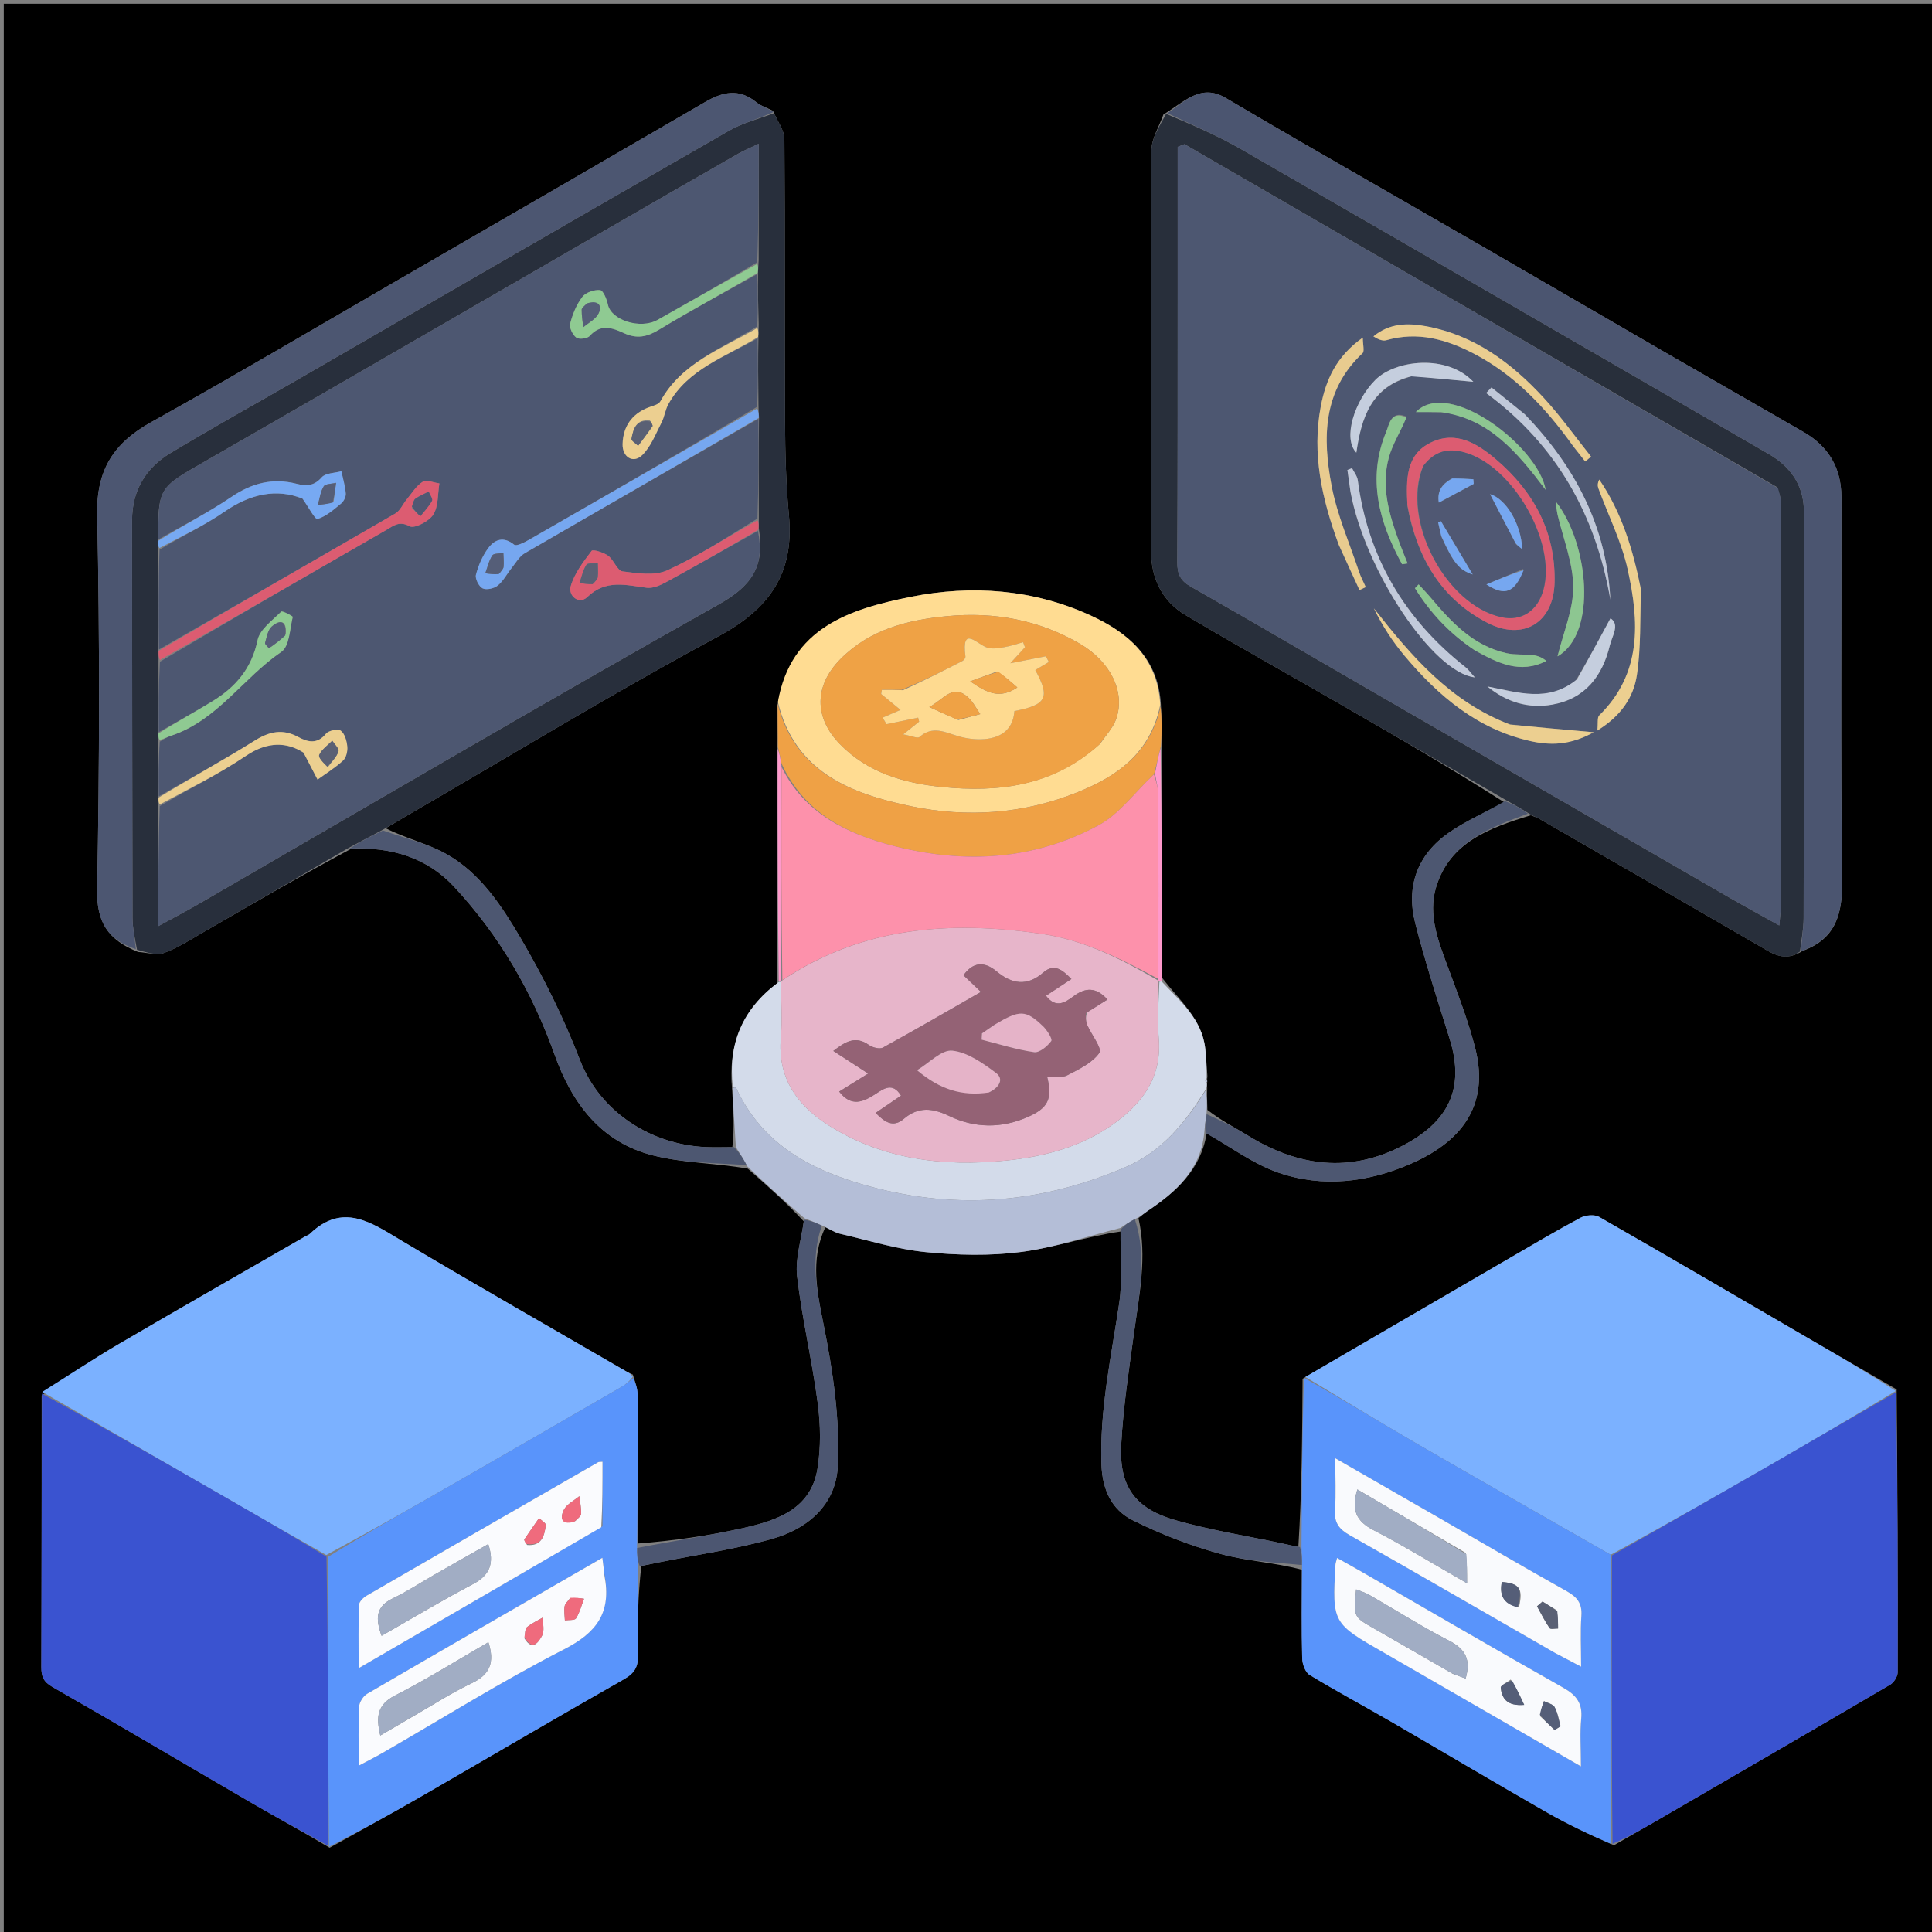 <svg version="1.1" id="Layer_1" xmlns="http://www.w3.org/2000/svg" xmlns:xlink="http://www.w3.org/1999/xlink" x="0px" y="0px"
	 width="100%" viewBox="0 0 512 512" enable-background="new 0 0 512 512" xml:space="preserve">
<rect x="0" y="0" width="512" height="512" fill="#808080" stroke="none"/>
<path fill="#000000" opacity="1" stroke="none" 
	d="
M1,177 
	C1,118 1,59.5 1,1 
	C171.667,1 342.333,1 513,1 
	C513,171.667 513,342.333 513,513 
	C342.333,513 171.667,513 1,513 
	C1,401.167 1,289.333 1,177 
M206.016,198.895 
	C206.066,219.267 206.116,239.638 205.868,260.656 
	C196.706,267.505 192.899,276.642 194.021,288.878 
	C194.35,293.917 194.68,298.956 194.08,304 
	C191.747,304.001 189.411,304.087 187.083,303.988 
	C172.821,303.383 159.112,294.956 153.691,280.91 
	C149.385,269.752 144.012,258.88 137.944,248.57 
	C132.988,240.15 127.401,231.578 118.624,226.52 
	C113.501,223.569 107.471,222.193 102.198,219.489 
	C104.324,218.232 106.442,216.959 108.579,215.72 
	C135.808,199.924 162.709,183.517 190.414,168.606 
	C203.996,161.296 210.515,151.861 209.068,136.551 
	C208.29,128.319 208.082,120.012 208.04,111.737 
	C207.914,86.777 208.069,61.815 207.871,36.856 
	C207.853,34.559 206.096,32.276 204.827,29.341 
	C203.349,28.606 201.673,28.115 200.429,27.095 
	C195.854,23.342 191.488,24.35 186.862,27.042 
	C159.679,42.856 132.455,58.6 105.236,74.352 
	C83.564,86.894 62.016,99.66 40.137,111.83 
	C30.158,117.381 25.51,124.462 25.76,136.405 
	C26.451,169.517 26.37,202.66 25.746,235.774 
	C25.584,244.382 28.582,249.071 36.595,252.284 
	C38.914,252.416 41.496,253.259 43.496,252.523 
	C47.186,251.166 50.578,248.955 54.018,246.969 
	C66.761,239.613 79.474,232.203 93.07,224.93 
	C103.601,224.412 113.146,227.246 120.355,235.012 
	C132.301,247.88 141.04,262.869 146.939,279.404 
	C151.566,292.378 159.211,302.637 172.939,306.169 
	C180.966,308.234 189.535,308.194 198.18,309.713 
	C203.178,314.092 208.177,318.471 213.002,323.671 
	C212.35,328.549 210.694,333.543 211.246,338.28 
	C212.555,349.529 215.233,360.614 216.709,371.85 
	C217.46,377.57 217.566,383.598 216.631,389.267 
	C214.886,399.851 206.049,402.891 197.19,404.892 
	C187.913,406.987 178.463,408.316 169.01,409.047 
	C169.006,395.842 169.032,382.637 168.956,369.433 
	C168.947,367.924 168.366,366.418 167.715,364.285 
	C167.13,364.004 166.522,363.761 165.962,363.437 
	C146.077,351.906 126.101,340.528 106.361,328.754 
	C98.367,323.985 90.874,318.586 82.112,326.987 
	C81.773,327.312 81.259,327.452 80.837,327.696 
	C64.419,337.155 47.959,346.542 31.606,356.113 
	C24.683,360.166 17.986,364.605 11.037,369.815 
	C11.025,393.803 11.044,417.791 10.954,441.778 
	C10.945,444.304 11.504,445.701 13.957,447.102 
	C31.706,457.237 49.276,467.686 66.949,477.956 
	C73.568,481.803 80.311,485.435 87.356,489.676 
	C95.261,485.256 103.216,480.923 111.061,476.399 
	C129.156,465.967 147.147,455.353 165.312,445.046 
	C168.192,443.412 169.163,441.727 169.078,438.514 
	C168.872,430.705 169.08,422.885 169.947,415.002 
	C171.553,414.669 173.158,414.329 174.765,414.004 
	C184.717,411.993 194.839,410.584 204.576,407.818 
	C215.781,404.634 221.603,397.363 222.016,388.619 
	C222.613,375.978 220.775,363.63 218.306,351.276 
	C216.581,342.644 214.623,333.849 218.729,325.229 
	C220.037,325.821 221.29,326.647 222.661,326.966 
	C230.181,328.715 237.659,331.052 245.288,331.816 
	C253.681,332.655 262.333,332.863 270.667,331.775 
	C279.545,330.616 288.183,327.618 296.956,326.371 
	C296.883,332.727 297.522,339.189 296.595,345.417 
	C294.482,359.606 291.391,373.623 291.894,388.135 
	C292.123,394.739 294.599,400.085 300.118,402.846 
	C307.549,406.564 315.454,409.605 323.465,411.81 
	C330.377,413.714 337.722,414.043 344.985,415.99 
	C344.991,423.82 344.893,431.652 345.092,439.476 
	C345.13,440.995 345.908,443.174 347.06,443.875 
	C354.122,448.174 361.427,452.073 368.583,456.222 
	C382.34,464.198 396.005,472.333 409.805,480.233 
	C415.406,483.439 421.262,486.202 427.716,489.009 
	C431.387,486.901 435.066,484.808 438.727,482.682 
	C459.473,470.637 480.228,458.607 500.917,446.466 
	C501.911,445.883 502.909,444.3 502.911,443.181 
	C502.963,418.41 502.875,393.639 502.635,368.212 
	C494.816,363.683 486.989,359.168 479.179,354.623 
	C460.735,343.888 442.324,333.094 423.802,322.496 
	C422.574,321.794 420.231,321.99 418.901,322.697 
	C412.625,326.032 406.507,329.665 400.359,333.237 
	C382.208,343.781 364.07,354.346 345.197,365.385 
	C345.102,380.251 345.006,395.117 344.078,409.984 
	C342.64,409.661 341.203,409.327 339.761,409.019 
	C330.31,407.004 320.711,405.508 311.445,402.849 
	C300.76,399.783 296.54,393.859 297.134,382.784 
	C297.67,372.775 299.215,362.809 300.576,352.86 
	C301.932,342.953 304.034,333.098 301.707,322.842 
	C302.463,322.23 303.177,321.554 303.982,321.015 
	C311.612,315.914 318.201,310.068 319.774,300.351 
	C326.066,303.888 332.015,308.41 338.726,310.745 
	C350.492,314.838 362.611,313.333 373.86,308.416 
	C386.42,302.926 395.042,293.699 390.912,277.637 
	C389.081,270.514 386.408,263.592 383.85,256.678 
	C381.255,249.668 378.319,242.556 380.585,235.095 
	C384.177,223.27 394.557,219.442 405.692,216.057 
	C406.457,216.374 407.269,216.611 407.981,217.021 
	C428.106,228.622 448.236,240.213 468.319,251.886 
	C471.266,253.599 474.031,254.346 477.703,251.997 
	C486.434,248.829 488.283,242.364 488.174,233.595 
	C487.752,199.615 488.023,165.627 487.988,131.642 
	C487.98,124.062 484.563,118.316 478.021,114.525 
	C466.327,107.749 454.574,101.074 442.874,94.309 
	C426.613,84.908 410.391,75.44 394.127,66.043 
	C378.004,56.726 361.842,47.475 345.713,38.167 
	C338.727,34.135 331.768,30.055 324.821,25.955 
	C318.168,22.029 313.831,27.027 308.322,30.337 
	C307.215,33.508 305.167,36.672 305.146,39.85 
	C304.919,75.314 304.946,110.781 305.055,146.246 
	C305.076,153.301 308.025,159.338 314.16,162.989 
	C327.694,171.044 341.465,178.7 355.111,186.568 
	C369.763,195.016 384.382,203.521 398.645,212.619 
	C393.748,215.262 388.558,217.483 384.017,220.639 
	C375.651,226.453 372.54,234.848 375.056,244.675 
	C377.7,255.003 381.005,265.166 384.186,275.349 
	C388.378,288.768 383.53,297.372 372.004,303.467 
	C357.837,310.958 344.074,309.177 330.745,300.958 
	C327.271,298.816 323.613,296.973 319.97,294.131 
	C319.91,292.408 319.85,290.684 319.918,288.318 
	C319.875,287.885 319.832,287.453 319.956,286.51 
	C319.909,286.337 319.862,286.164 319.969,285.112 
	C319.784,282.696 319.67,280.272 319.4,277.865 
	C318.521,270.015 312.732,265.329 307.983,259.135 
	C307.935,238.757 307.887,218.38 307.974,197.092 
	C307.92,193.695 307.866,190.297 307.607,186.152 
	C306.795,174.205 298.765,167.59 289.134,163.156 
	C273.916,156.149 257.554,154.922 241.319,158.182 
	C225.228,161.413 209.574,166.307 206.025,186.94 
	C206.07,190.613 206.116,194.285 206.016,198.895 
z"/>
<path fill="#7BB1FF" opacity="1" stroke="none" 
	d="
M11.186,368.868 
	C17.986,364.605 24.683,360.166 31.606,356.113 
	C47.959,346.542 64.419,337.155 80.837,327.696 
	C81.259,327.452 81.773,327.312 82.112,326.987 
	C90.874,318.586 98.367,323.985 106.361,328.754 
	C126.101,340.528 146.077,351.906 165.962,363.437 
	C166.522,363.761 167.13,364.004 167.68,364.874 
	C166.703,366.14 165.811,366.904 164.811,367.482 
	C149.178,376.521 133.547,385.563 117.882,394.546 
	C107.548,400.473 97.16,406.306 86.459,412.093 
	C78.512,407.622 70.905,403.238 63.295,398.858 
	C45.926,388.86 28.556,378.865 11.186,368.868 
z"/>
<path fill="#7BB1FF" opacity="1" stroke="none" 
	d="
M345.926,364.903 
	C364.07,354.346 382.208,343.781 400.359,333.237 
	C406.507,329.665 412.625,326.032 418.901,322.697 
	C420.231,321.99 422.574,321.794 423.802,322.496 
	C442.324,333.094 460.735,343.888 479.179,354.623 
	C486.989,359.168 494.816,363.683 502.39,368.629 
	C490.971,375.549 479.823,382.097 468.617,388.544 
	C454.832,396.475 440.998,404.32 426.859,412.027 
	C409.297,401.98 392.023,392.177 374.841,382.214 
	C365.124,376.579 355.56,370.682 345.926,364.903 
z"/>
<path fill="#3A53D0" opacity="1" stroke="none" 
	d="
M11.111,369.342 
	C28.556,378.865 45.926,388.86 63.295,398.858 
	C70.905,403.238 78.512,407.622 86.519,412.541 
	C86.945,438.441 86.971,463.803 86.998,489.166 
	C80.311,485.435 73.568,481.803 66.949,477.956 
	C49.276,467.686 31.706,457.237 13.957,447.102 
	C11.504,445.701 10.945,444.304 10.954,441.778 
	C11.044,417.791 11.025,393.803 11.111,369.342 
z"/>
<path fill="#3A53D0" opacity="1" stroke="none" 
	d="
M427.185,412.203 
	C440.998,404.32 454.832,396.475 468.617,388.544 
	C479.823,382.097 490.971,375.549 502.48,368.957 
	C502.875,393.639 502.963,418.41 502.911,443.181 
	C502.909,444.3 501.911,445.883 500.917,446.466 
	C480.228,458.607 459.473,470.637 438.727,482.682 
	C435.066,484.808 431.387,486.901 427.346,488.604 
	C427.046,462.867 427.116,437.535 427.185,412.203 
z"/>
<path fill="#282F3C" opacity="1" stroke="none" 
	d="
M205.146,29.986 
	C206.096,32.276 207.853,34.559 207.871,36.856 
	C208.069,61.815 207.914,86.777 208.04,111.737 
	C208.082,120.012 208.29,128.319 209.068,136.551 
	C210.515,151.861 203.996,161.296 190.414,168.606 
	C162.709,183.517 135.808,199.924 108.579,215.72 
	C106.442,216.959 104.324,218.232 101.664,219.781 
	C98.153,221.653 95.175,223.233 92.197,224.814 
	C79.474,232.203 66.761,239.613 54.018,246.969 
	C50.578,248.955 47.186,251.166 43.496,252.523 
	C41.496,253.259 38.914,252.416 36.313,251.7 
	C35.71,248.486 35.116,245.859 35.11,243.23 
	C35.025,208.112 35.027,172.994 34.997,137.876 
	C34.991,130.011 38.607,124.026 45.126,120.093 
	C56.224,113.398 67.576,107.123 78.802,100.639 
	C116.941,78.609 155.045,56.517 193.252,34.604 
	C196.899,32.511 201.166,31.499 205.146,29.986 
M41.893,146.165 
	C41.963,154.821 42.034,163.476 41.982,172.832 
	C42.006,173.538 42.03,174.245 42.01,175.893 
	C42.025,181.94 42.041,187.987 41.955,194.714 
	C41.963,195.172 41.971,195.631 41.955,197.011 
	C41.993,201.688 42.031,206.365 41.976,211.731 
	C41.982,212.196 41.988,212.66 41.956,214.046 
	C41.956,224.215 41.956,234.384 41.956,245.425 
	C46.239,243.084 49.318,241.485 52.319,239.75 
	C98.358,213.12 144.214,186.166 190.572,160.104 
	C199.246,155.228 202.766,150.01 201.084,139.984 
	C201.089,139.249 201.094,138.514 201.095,136.869 
	C201.059,128.241 201.024,119.613 201.151,110.509 
	C201.081,109.714 201.011,108.919 201.004,107.173 
	C200.929,101.334 200.853,95.495 201,88.984 
	C201.013,88.285 201.025,87.587 201.065,85.967 
	C200.936,81.524 200.808,77.082 200.891,71.983 
	C200.937,71.295 200.984,70.608 201.057,68.993 
	C201.057,58.942 201.057,48.891 201.057,38.107 
	C198.641,39.267 197.122,39.882 195.714,40.689 
	C184.168,47.304 172.635,53.941 161.114,60.598 
	C125.398,81.235 89.724,101.944 53.958,122.492 
	C42.034,129.343 41.929,129.161 41.835,143.717 
	C41.853,144.232 41.871,144.746 41.893,146.165 
z"/>
<path fill="#282F3B" opacity="1" stroke="none" 
	d="
M399.016,212.001 
	C384.382,203.521 369.763,195.016 355.111,186.568 
	C341.465,178.7 327.694,171.044 314.16,162.989 
	C308.025,159.338 305.076,153.301 305.055,146.246 
	C304.946,110.781 304.919,75.314 305.146,39.85 
	C305.167,36.672 307.215,33.508 309.035,30.178 
	C316.1,33.147 322.651,35.933 328.776,39.457 
	C375.453,66.318 422.045,93.327 468.67,120.278 
	C474.231,123.493 477.715,128.12 478.038,134.632 
	C478.282,139.56 478.087,144.511 478.084,149.452 
	C478.066,180.743 478.075,212.034 477.985,243.325 
	C477.977,246.278 477.347,249.229 477.006,252.181 
	C474.031,254.346 471.266,253.599 468.319,251.886 
	C448.236,240.213 428.106,228.622 407.981,217.021 
	C407.269,216.611 406.457,216.374 405.296,215.674 
	C402.938,214.194 400.977,213.098 399.016,212.001 
M470.888,129.076 
	C418.555,98.787 366.223,68.498 313.89,38.209 
	C313.294,38.45 312.697,38.691 312.101,38.932 
	C312.101,51.844 312.105,64.755 312.1,77.666 
	C312.09,101.481 312.12,125.295 312.001,149.109 
	C311.986,152.117 312.829,153.9 315.555,155.45 
	C331.895,164.737 348.105,174.251 364.378,183.654 
	C395.773,201.795 427.178,219.921 458.589,238.033 
	C462.68,240.393 466.836,242.64 471.526,245.253 
	C471.713,243.02 471.914,241.736 471.915,240.452 
	C471.953,204.814 471.975,169.176 471.969,133.538 
	C471.969,132.235 471.65,130.932 470.888,129.076 
z"/>
<path fill="#5994FB" opacity="1" stroke="none" 
	d="
M426.859,412.027 
	C427.116,437.535 427.046,462.867 426.989,488.683 
	C421.262,486.202 415.406,483.439 409.805,480.233 
	C396.005,472.333 382.34,464.198 368.583,456.222 
	C361.427,452.073 354.122,448.174 347.06,443.875 
	C345.908,443.174 345.13,440.995 345.092,439.476 
	C344.893,431.652 344.991,423.82 345.058,415.206 
	C345.058,412.942 344.984,411.462 344.911,409.982 
	C345.006,395.117 345.102,380.251 345.562,365.144 
	C355.56,370.682 365.124,376.579 374.841,382.214 
	C392.023,392.177 409.297,401.98 426.859,412.027 
M412.38,438.184 
	C414.34,439.22 416.301,440.255 419.004,441.684 
	C419.004,436.531 418.771,432.381 419.077,428.271 
	C419.326,424.93 417.978,423.229 415.152,421.655 
	C404.113,415.504 393.225,409.083 382.274,402.776 
	C373.103,397.493 363.922,392.228 353.861,386.447 
	C353.861,391.658 354.082,395.923 353.79,400.153 
	C353.563,403.441 354.787,405.197 357.628,406.804 
	C375.72,417.041 393.7,427.476 412.38,438.184 
M367.242,438.238 
	C384.256,448.063 401.27,457.888 418.954,468.101 
	C418.954,463.119 418.668,459.276 419.032,455.495 
	C419.422,451.444 417.817,449.265 414.34,447.301 
	C396.398,437.169 378.602,426.775 360.752,416.48 
	C358.679,415.284 356.581,414.132 354.337,412.871 
	C354.068,413.946 353.934,414.264 353.915,414.589 
	C353.049,430.149 353.05,430.149 367.242,438.238 
z"/>
<path fill="#5994FB" opacity="1" stroke="none" 
	d="
M87.177,489.421 
	C86.971,463.803 86.945,438.441 86.857,412.63 
	C97.16,406.306 107.548,400.473 117.882,394.546 
	C133.547,385.563 149.178,376.521 164.811,367.482 
	C165.811,366.904 166.703,366.14 167.848,365.186 
	C168.366,366.418 168.947,367.924 168.956,369.433 
	C169.032,382.637 169.006,395.842 168.818,409.759 
	C168.791,412.003 168.956,413.536 169.121,415.07 
	C169.08,422.885 168.872,430.705 169.078,438.514 
	C169.163,441.727 168.192,443.412 165.312,445.046 
	C147.147,455.353 129.156,465.967 111.061,476.399 
	C103.216,480.923 95.261,485.256 87.177,489.421 
M160.154,416.944 
	C160.003,415.749 159.851,414.553 159.634,412.835 
	C138.473,425.038 117.853,436.896 97.303,448.876 
	C96.246,449.492 95.221,451.12 95.163,452.324 
	C94.922,457.251 95.062,462.197 95.062,467.92 
	C97.61,466.562 99.501,465.625 101.325,464.573 
	C117.336,455.347 133.032,445.506 149.462,437.101 
	C158.126,432.668 162.133,427.354 160.154,416.944 
M159.669,404.474 
	C159.669,398.787 159.669,393.1 159.669,387.38 
	C159.107,387.437 158.736,387.371 158.486,387.515 
	C138.036,399.271 117.589,411.032 97.179,422.857 
	C96.286,423.375 95.165,424.477 95.133,425.342 
	C94.941,430.528 95.038,435.724 95.038,442.091 
	C117.155,429.268 138.093,417.129 159.669,404.474 
z"/>
<path fill="#4B5570" opacity="1" stroke="none" 
	d="
M477.354,252.089 
	C477.347,249.229 477.977,246.278 477.985,243.325 
	C478.075,212.034 478.066,180.743 478.084,149.452 
	C478.087,144.511 478.282,139.56 478.038,134.632 
	C477.715,128.12 474.231,123.493 468.67,120.278 
	C422.045,93.327 375.453,66.318 328.776,39.457 
	C322.651,35.933 316.1,33.147 309.353,30.008 
	C313.831,27.027 318.168,22.029 324.821,25.955 
	C331.768,30.055 338.727,34.135 345.713,38.167 
	C361.842,47.475 378.004,56.726 394.127,66.043 
	C410.391,75.44 426.613,84.908 442.874,94.309 
	C454.574,101.074 466.327,107.749 478.021,114.525 
	C484.563,118.316 487.98,124.062 487.988,131.642 
	C488.023,165.627 487.752,199.615 488.174,233.595 
	C488.283,242.364 486.434,248.829 477.354,252.089 
z"/>
<path fill="#4C5671" opacity="1" stroke="none" 
	d="
M204.986,29.663 
	C201.166,31.499 196.899,32.511 193.252,34.604 
	C155.045,56.517 116.941,78.609 78.802,100.639 
	C67.576,107.123 56.224,113.398 45.126,120.093 
	C38.607,124.026 34.991,130.011 34.997,137.876 
	C35.027,172.994 35.025,208.112 35.11,243.23 
	C35.116,245.859 35.71,248.486 36,251.539 
	C28.582,249.071 25.584,244.382 25.746,235.774 
	C26.37,202.66 26.451,169.517 25.76,136.405 
	C25.51,124.462 30.158,117.381 40.137,111.83 
	C62.016,99.66 83.564,86.894 105.236,74.352 
	C132.455,58.6 159.679,42.856 186.862,27.042 
	C191.488,24.35 195.854,23.342 200.429,27.095 
	C201.673,28.115 203.349,28.606 204.986,29.663 
z"/>
<path fill="#D3DBEA" opacity="1" stroke="none" 
	d="
M319.789,287.02 
	C319.832,287.453 319.875,287.885 319.529,288.717 
	C314.056,297.653 307.841,305.135 298.507,309.186 
	C276.475,318.749 253.923,320.788 230.506,314.421 
	C215.135,310.242 202.155,303.503 195.1,288.345 
	C194.998,288.127 194.514,288.086 194.208,287.962 
	C192.899,276.642 196.706,267.505 206.217,260.358 
	C206.565,260.06 206.961,260.128 206.974,260.584 
	C206.992,265.705 207.337,270.399 206.932,275.028 
	C206.019,285.458 211.107,292.768 219.204,297.979 
	C233.67,307.287 249.895,309.256 266.655,307.55 
	C276.668,306.531 286.33,303.985 294.724,298.117 
	C302.626,292.593 307.941,285.62 307.073,275.171 
	C306.66,270.209 307.036,265.182 307.249,260.152 
	C307.443,260.12 307.833,260.076 307.833,260.076 
	C312.732,265.329 318.521,270.015 319.4,277.865 
	C319.67,280.272 319.784,282.696 319.757,285.651 
	C319.502,286.293 319.395,286.426 319.427,286.492 
	C319.517,286.683 319.664,286.846 319.789,287.02 
z"/>
<path fill="#B4BED7" opacity="1" stroke="none" 
	d="
M194.115,288.42 
	C194.514,288.086 194.998,288.127 195.1,288.345 
	C202.155,303.503 215.135,310.242 230.506,314.421 
	C253.923,320.788 276.475,318.749 298.507,309.186 
	C307.841,305.135 314.056,297.653 319.465,289.038 
	C319.85,290.684 319.91,292.408 319.764,294.85 
	C319.42,297.085 319.282,298.602 319.145,300.118 
	C318.201,310.068 311.612,315.914 303.982,321.015 
	C303.177,321.554 302.463,322.23 301.056,322.931 
	C299.245,323.821 298.086,324.622 296.926,325.423 
	C288.183,327.618 279.545,330.616 270.667,331.775 
	C262.333,332.863 253.681,332.655 245.288,331.816 
	C237.659,331.052 230.181,328.715 222.661,326.966 
	C221.29,326.647 220.037,325.821 218.152,324.892 
	C216.108,323.988 214.642,323.419 213.175,322.85 
	C208.177,318.471 203.178,314.092 198.018,309.064 
	C196.907,306.941 195.958,305.468 195.009,303.994 
	C194.68,298.956 194.35,293.917 194.115,288.42 
z"/>
<path fill="#FFDC92" opacity="1" stroke="none" 
	d="
M206.152,186.037 
	C209.574,166.307 225.228,161.413 241.319,158.182 
	C257.554,154.922 273.916,156.149 289.134,163.156 
	C298.765,167.59 306.795,174.205 307.474,186.803 
	C304.855,199.616 296.054,205.733 285.486,209.982 
	C271.213,215.72 256.295,216.763 241.446,213.667 
	C225.437,210.329 210.594,204.577 206.152,186.037 
M291.598,197.057 
	C293.04,194.863 295.009,192.849 295.827,190.443 
	C298.261,183.278 294.225,175.314 286.22,170.625 
	C275.362,164.265 263.472,162.118 251.179,163.267 
	C240.696,164.247 230.484,166.751 222.653,174.74 
	C215.76,181.772 215.723,190.136 222.553,197.171 
	C229.941,204.782 239.541,207.54 249.547,208.551 
	C264.634,210.074 279.13,208.366 291.598,197.057 
z"/>
<path fill="#EFA145" opacity="1" stroke="none" 
	d="
M206.088,186.489 
	C210.594,204.577 225.437,210.329 241.446,213.667 
	C256.295,216.763 271.213,215.72 285.486,209.982 
	C296.054,205.733 304.855,199.616 307.576,187.176 
	C307.866,190.297 307.92,193.695 307.636,197.795 
	C306.892,200.67 306.486,202.843 305.801,205.207 
	C300.784,209.902 296.728,215.665 291.179,218.674 
	C274.16,227.906 255.876,229.017 237.18,224.266 
	C224.363,221.009 213.18,215.512 207.146,202.406 
	C206.802,200.68 206.481,199.318 206.161,197.957 
	C206.116,194.285 206.07,190.613 206.088,186.489 
z"/>
<path fill="#4D5771" opacity="1" stroke="none" 
	d="
M319.459,300.235 
	C319.282,298.602 319.42,297.085 319.798,295.281 
	C323.613,296.973 327.271,298.816 330.745,300.958 
	C344.074,309.177 357.837,310.958 372.004,303.467 
	C383.53,297.372 388.378,288.768 384.186,275.349 
	C381.005,265.166 377.7,255.003 375.056,244.675 
	C372.54,234.848 375.651,226.453 384.017,220.639 
	C388.558,217.483 393.748,215.262 398.83,212.31 
	C400.977,213.098 402.938,214.194 404.938,215.628 
	C394.557,219.442 384.177,223.27 380.585,235.095 
	C378.319,242.556 381.255,249.668 383.85,256.678 
	C386.408,263.592 389.081,270.514 390.912,277.637 
	C395.042,293.699 386.42,302.926 373.86,308.416 
	C362.611,313.333 350.492,314.838 338.726,310.745 
	C332.015,308.41 326.066,303.888 319.459,300.235 
z"/>
<path fill="#4D5771" opacity="1" stroke="none" 
	d="
M194.544,303.997 
	C195.958,305.468 196.907,306.941 197.858,308.757 
	C189.535,308.194 180.966,308.234 172.939,306.169 
	C159.211,302.637 151.566,292.378 146.939,279.404 
	C141.04,262.869 132.301,247.88 120.355,235.012 
	C113.146,227.246 103.601,224.412 92.634,224.872 
	C95.175,223.233 98.153,221.653 101.49,220.09 
	C107.471,222.193 113.501,223.569 118.624,226.52 
	C127.401,231.578 132.988,240.15 137.944,248.57 
	C144.012,258.88 149.385,269.752 153.691,280.91 
	C159.112,294.956 172.821,303.383 187.083,303.988 
	C189.411,304.087 191.747,304.001 194.544,303.997 
z"/>
<path fill="#4C5671" opacity="1" stroke="none" 
	d="
M213.089,323.261 
	C214.642,323.419 216.108,323.988 217.791,324.821 
	C214.623,333.849 216.581,342.644 218.306,351.276 
	C220.775,363.63 222.613,375.978 222.016,388.619 
	C221.603,397.363 215.781,404.634 204.576,407.818 
	C194.839,410.584 184.717,411.993 174.765,414.004 
	C173.158,414.329 171.553,414.669 169.534,415.036 
	C168.956,413.536 168.791,412.003 168.857,410.224 
	C178.463,408.316 187.913,406.987 197.19,404.892 
	C206.049,402.891 214.886,399.851 216.631,389.267 
	C217.566,383.598 217.46,377.57 216.709,371.85 
	C215.233,360.614 212.555,349.529 211.246,338.28 
	C210.694,333.543 212.35,328.549 213.089,323.261 
z"/>
<path fill="#4D5771" opacity="1" stroke="none" 
	d="
M296.941,325.897 
	C298.086,324.622 299.245,323.821 300.74,323.078 
	C304.034,333.098 301.932,342.953 300.576,352.86 
	C299.215,362.809 297.67,372.775 297.134,382.784 
	C296.54,393.859 300.76,399.783 311.445,402.849 
	C320.711,405.508 330.31,407.004 339.761,409.019 
	C341.203,409.327 342.64,409.661 344.494,409.983 
	C344.984,411.462 345.058,412.942 345.004,414.745 
	C337.722,414.043 330.377,413.714 323.465,411.81 
	C315.454,409.605 307.549,406.564 300.118,402.846 
	C294.599,400.085 292.123,394.739 291.894,388.135 
	C291.391,373.623 294.482,359.606 296.595,345.417 
	C297.522,339.189 296.883,332.727 296.941,325.897 
z"/>
<path fill="#FF99CC" opacity="1" stroke="none" 
	d="
M306.079,205.016 
	C306.486,202.843 306.892,200.67 307.569,198.25 
	C307.887,218.38 307.935,238.757 307.908,259.605 
	C307.833,260.076 307.443,260.12 307.233,260.078 
	C307.023,260.037 306.983,259.89 306.988,259.433 
	C306.996,242.899 307.029,226.822 306.959,210.745 
	C306.951,208.834 306.386,206.926 306.079,205.016 
z"/>
<path fill="#FF99CC" opacity="1" stroke="none" 
	d="
M206.089,198.426 
	C206.481,199.318 206.802,200.68 207.093,202.894 
	C207.05,222.449 207.036,241.152 207.003,259.922 
	C206.985,259.99 206.961,260.128 206.961,260.128 
	C206.961,260.128 206.565,260.06 206.366,260.035 
	C206.116,239.638 206.066,219.267 206.089,198.426 
z"/>
<path fill="#B4BED7" opacity="1" stroke="none" 
	d="
M319.873,286.765 
	C319.664,286.846 319.517,286.683 319.427,286.492 
	C319.395,286.426 319.502,286.293 319.68,286.091 
	C319.862,286.164 319.909,286.337 319.873,286.765 
z"/>
<path fill="#4D5771" opacity="1" stroke="none" 
	d="
M41.975,142.958 
	C41.929,129.161 42.034,129.343 53.958,122.492 
	C89.724,101.944 125.398,81.235 161.114,60.598 
	C172.635,53.941 184.168,47.304 195.714,40.689 
	C197.122,39.882 198.641,39.267 201.057,38.107 
	C201.057,48.891 201.057,58.942 200.681,69.486 
	C191.627,74.916 182.964,79.881 174.265,84.78 
	C169.694,87.355 161.971,84.852 161.101,80.733 
	C160.796,79.293 159.854,76.961 159.025,76.881 
	C157.485,76.732 155.234,77.494 154.326,78.679 
	C152.779,80.699 151.739,83.262 151.102,85.754 
	C150.824,86.84 151.752,88.73 152.728,89.474 
	C153.438,90.016 155.656,89.746 156.284,89.031 
	C159.192,85.725 162.336,86.893 165.378,88.296 
	C168.746,89.849 171.428,89.328 174.619,87.392 
	C183.15,82.218 191.972,77.524 200.679,72.639 
	C200.808,77.082 200.936,81.524 200.693,86.472 
	C191.151,92.481 180.597,96.153 174.99,106.383 
	C174.498,107.28 172.827,107.576 171.663,108.052 
	C167.344,109.817 165.123,113.119 164.996,117.669 
	C164.9,121.146 167.785,122.934 170.181,120.622 
	C172.509,118.376 173.762,114.969 175.31,111.98 
	C176.102,110.452 176.291,108.603 177.123,107.105 
	C182.341,97.711 192.272,94.638 200.778,89.656 
	C200.853,95.495 200.929,101.334 200.669,107.796 
	C180.276,119.979 160.226,131.552 140.144,143.071 
	C138.941,143.761 136.85,144.822 136.27,144.353 
	C133.439,142.064 131.096,142.939 129.37,145.274 
	C127.854,147.324 126.773,149.843 126.13,152.319 
	C125.859,153.36 126.906,155.434 127.901,155.92 
	C128.916,156.416 130.939,155.955 131.915,155.165 
	C133.405,153.957 134.338,152.076 135.577,150.537 
	C136.681,149.165 137.63,147.441 139.072,146.604 
	C159.669,134.658 180.338,122.837 200.989,110.985 
	C201.024,119.613 201.059,128.241 200.74,137.419 
	C192.589,142.431 185.02,147.39 176.887,151.118 
	C173.536,152.653 168.922,151.934 164.988,151.426 
	C163.575,151.244 162.676,148.39 161.16,147.279 
	C159.948,146.391 157.132,145.524 156.787,145.979 
	C154.597,148.871 152.227,151.941 151.25,155.336 
	C150.505,157.928 153.477,160.303 155.617,158.236 
	C160.574,153.447 165.863,155.071 171.397,155.761 
	C173.01,155.962 174.937,155.131 176.463,154.3 
	C184.637,149.846 192.731,145.242 200.852,140.69 
	C202.766,150.01 199.246,155.228 190.572,160.104 
	C144.214,186.166 98.358,213.12 52.319,239.75 
	C49.318,241.485 46.239,243.084 41.956,245.425 
	C41.956,234.384 41.956,224.215 42.344,213.629 
	C50.241,208.957 58.038,205.13 65.169,200.315 
	C70.995,196.382 76.103,196.681 80.44,199.458 
	C82.051,202.557 83.101,204.577 84.152,206.598 
	C86.434,204.941 88.87,203.45 90.924,201.547 
	C91.757,200.775 92.151,199.069 92.036,197.855 
	C91.895,196.364 91.379,194.469 90.325,193.656 
	C89.594,193.091 87.095,193.578 86.403,194.426 
	C84.055,197.304 81.589,196.691 78.992,195.289 
	C74.894,193.077 71.393,193.84 67.488,196.282 
	C59.185,201.474 50.561,206.152 42.069,211.041 
	C42.031,206.365 41.993,201.688 42.337,196.561 
	C43.628,195.715 44.513,195.25 45.448,194.935 
	C57.628,190.844 64.449,179.639 74.559,172.744 
	C76.709,171.277 76.802,166.702 77.574,163.495 
	C77.631,163.259 74.81,161.797 74.517,162.091 
	C72.185,164.433 68.853,166.793 68.259,169.652 
	C66.709,177.122 62.46,182.072 56.336,185.819 
	C51.653,188.683 46.822,191.304 42.057,194.033 
	C42.041,187.987 42.025,181.94 42.372,175.365 
	C62.605,163.368 82.466,151.883 102.358,140.451 
	C104.209,139.388 105.746,137.919 108.582,139.468 
	C109.826,140.147 113.717,138.143 114.823,136.37 
	C116.212,134.146 115.974,130.908 116.439,128.107 
	C114.937,127.913 113.02,127.053 112.026,127.673 
	C110.309,128.744 109.143,130.716 107.789,132.346 
	C106.762,133.582 106.064,135.326 104.774,136.075 
	C83.926,148.167 63.007,160.135 42.104,172.132 
	C42.034,163.476 41.963,154.821 42.269,145.677 
	C48.287,142.02 54.201,139.243 59.507,135.584 
	C66.327,130.88 73.28,129.386 80.156,132.128 
	C81.774,134.388 83.496,137.728 84.146,137.531 
	C86.447,136.833 88.463,135.026 90.411,133.425 
	C91.105,132.856 91.701,131.641 91.632,130.778 
	C91.474,128.794 90.881,126.846 90.464,124.883 
	C88.684,125.383 86.276,125.334 85.255,126.499 
	C83.225,128.815 81.188,128.868 78.615,128.21 
	C72.32,126.598 66.798,127.981 61.35,131.677 
	C55.179,135.862 48.457,139.233 41.975,142.958 
z"/>
<path fill="#76A7F0" opacity="1" stroke="none" 
	d="
M201.07,110.747 
	C180.338,122.837 159.669,134.658 139.072,146.604 
	C137.63,147.441 136.681,149.165 135.577,150.537 
	C134.338,152.076 133.405,153.957 131.915,155.165 
	C130.939,155.955 128.916,156.416 127.901,155.92 
	C126.906,155.434 125.859,153.36 126.13,152.319 
	C126.773,149.843 127.854,147.324 129.37,145.274 
	C131.096,142.939 133.439,142.064 136.27,144.353 
	C136.85,144.822 138.941,143.761 140.144,143.071 
	C160.226,131.552 180.276,119.979 200.637,108.272 
	C201.011,108.919 201.081,109.714 201.07,110.747 
M132.456,151.877 
	C132.804,151.325 133.387,150.799 133.449,150.218 
	C133.578,149.008 133.43,147.769 133.396,146.543 
	C132.385,146.737 130.86,146.593 130.464,147.193 
	C129.554,148.576 129.192,150.32 128.607,151.918 
	C129.709,152.079 130.81,152.24 132.456,151.877 
z"/>
<path fill="#DC5C71" opacity="1" stroke="none" 
	d="
M42.043,172.482 
	C63.007,160.135 83.926,148.167 104.774,136.075 
	C106.064,135.326 106.762,133.582 107.789,132.346 
	C109.143,130.716 110.309,128.744 112.026,127.673 
	C113.02,127.053 114.937,127.913 116.439,128.107 
	C115.974,130.908 116.212,134.146 114.823,136.37 
	C113.717,138.143 109.826,140.147 108.582,139.468 
	C105.746,137.919 104.209,139.388 102.358,140.451 
	C82.466,151.883 62.605,163.368 42.394,174.894 
	C42.03,174.245 42.006,173.538 42.043,172.482 
M109.097,134.604 
	C109.859,135.341 110.621,136.078 111.383,136.815 
	C112.449,135.463 113.686,134.202 114.486,132.707 
	C114.757,132.2 113.923,131.102 113.594,130.274 
	C112.415,130.885 111.17,131.401 110.087,132.151 
	C109.625,132.471 109.5,133.279 109.097,134.604 
z"/>
<path fill="#ECCF90" opacity="1" stroke="none" 
	d="
M42.023,211.386 
	C50.561,206.152 59.185,201.474 67.488,196.282 
	C71.393,193.84 74.894,193.077 78.992,195.289 
	C81.589,196.691 84.055,197.304 86.403,194.426 
	C87.095,193.578 89.594,193.091 90.325,193.656 
	C91.379,194.469 91.895,196.364 92.036,197.855 
	C92.151,199.069 91.757,200.775 90.924,201.547 
	C88.87,203.45 86.434,204.941 84.152,206.598 
	C83.101,204.577 82.051,202.557 80.44,199.458 
	C76.103,196.681 70.995,196.382 65.169,200.315 
	C58.038,205.13 50.241,208.957 42.363,213.168 
	C41.988,212.66 41.982,212.196 42.023,211.386 
M87.107,203.039 
	C88.018,201.739 89.253,200.539 89.701,199.095 
	C89.917,198.4 88.649,197.244 88.053,196.297 
	C86.848,197.523 85.276,198.581 84.601,200.05 
	C84.288,200.732 85.718,202.216 87.107,203.039 
z"/>
<path fill="#DC5C71" opacity="1" stroke="none" 
	d="
M200.968,140.337 
	C192.731,145.242 184.637,149.846 176.463,154.3 
	C174.937,155.131 173.01,155.962 171.397,155.761 
	C165.863,155.071 160.574,153.447 155.617,158.236 
	C153.477,160.303 150.505,157.928 151.25,155.336 
	C152.227,151.941 154.597,148.871 156.787,145.979 
	C157.132,145.524 159.948,146.391 161.16,147.279 
	C162.676,148.39 163.575,151.244 164.988,151.426 
	C168.922,151.934 173.536,152.653 176.887,151.118 
	C185.02,147.39 192.589,142.431 200.742,137.874 
	C201.094,138.514 201.089,139.249 200.968,140.337 
M157.342,154.588 
	C157.714,154.051 158.333,153.547 158.408,152.971 
	C158.566,151.765 158.438,150.522 158.427,149.294 
	C157.382,149.392 155.758,149.115 155.405,149.66 
	C154.493,151.068 154.143,152.84 153.569,154.466 
	C154.637,154.657 155.705,154.848 157.342,154.588 
z"/>
<path fill="#77A9F2" opacity="1" stroke="none" 
	d="
M41.905,143.338 
	C48.457,139.233 55.179,135.862 61.35,131.677 
	C66.798,127.981 72.32,126.598 78.615,128.21 
	C81.188,128.868 83.225,128.815 85.255,126.499 
	C86.276,125.334 88.684,125.383 90.464,124.883 
	C90.881,126.846 91.474,128.794 91.632,130.778 
	C91.701,131.641 91.105,132.856 90.411,133.425 
	C88.463,135.026 86.447,136.833 84.146,137.531 
	C83.496,137.728 81.774,134.388 80.156,132.128 
	C73.28,129.386 66.327,130.88 59.507,135.584 
	C54.201,139.243 48.287,142.02 42.266,145.225 
	C41.871,144.746 41.853,144.232 41.905,143.338 
M88.416,132.906 
	C88.632,131.256 88.848,129.605 89.065,127.955 
	C87.931,128.243 86.234,128.177 85.784,128.894 
	C84.903,130.296 84.717,132.135 84.244,133.794 
	C85.477,133.685 86.709,133.575 88.416,132.906 
z"/>
<path fill="#8FCA92" opacity="1" stroke="none" 
	d="
M200.785,72.311 
	C191.972,77.524 183.15,82.218 174.619,87.392 
	C171.428,89.328 168.746,89.849 165.378,88.296 
	C162.336,86.893 159.192,85.725 156.284,89.031 
	C155.656,89.746 153.438,90.016 152.728,89.474 
	C151.752,88.73 150.824,86.84 151.102,85.754 
	C151.739,83.262 152.779,80.699 154.326,78.679 
	C155.234,77.494 157.485,76.732 159.025,76.881 
	C159.854,76.961 160.796,79.293 161.101,80.733 
	C161.971,84.852 169.694,87.355 174.265,84.78 
	C182.964,79.881 191.627,74.916 200.667,69.949 
	C200.984,70.608 200.937,71.295 200.785,72.311 
M155.331,80.555 
	C154.916,81.059 154.156,81.558 154.15,82.067 
	C154.132,83.619 154.405,85.175 154.564,86.73 
	C155.963,85.524 157.895,84.575 158.63,83.05 
	C159.591,81.054 158.698,79.461 155.331,80.555 
z"/>
<path fill="#ECCF90" opacity="1" stroke="none" 
	d="
M200.889,89.32 
	C192.272,94.638 182.341,97.711 177.123,107.105 
	C176.291,108.603 176.102,110.452 175.31,111.98 
	C173.762,114.969 172.509,118.376 170.181,120.622 
	C167.785,122.934 164.9,121.146 164.996,117.669 
	C165.123,113.119 167.344,109.817 171.663,108.052 
	C172.827,107.576 174.498,107.28 174.99,106.383 
	C180.597,96.153 191.151,92.481 200.679,86.932 
	C201.025,87.587 201.013,88.285 200.889,89.32 
M172.242,111.443 
	C168.579,110.989 167.84,113.654 167.347,116.294 
	C167.255,116.784 168.49,117.522 169.113,118.145 
	C170.385,116.43 171.676,114.728 172.903,112.981 
	C173.032,112.797 172.791,112.352 172.242,111.443 
z"/>
<path fill="#8FCA92" opacity="1" stroke="none" 
	d="
M42.006,194.374 
	C46.822,191.304 51.653,188.683 56.336,185.819 
	C62.46,182.072 66.709,177.122 68.259,169.652 
	C68.853,166.793 72.185,164.433 74.517,162.091 
	C74.81,161.797 77.631,163.259 77.574,163.495 
	C76.802,166.702 76.709,171.277 74.559,172.744 
	C64.449,179.639 57.628,190.844 45.448,194.935 
	C44.513,195.25 43.628,195.715 42.35,196.1 
	C41.971,195.631 41.963,195.172 42.006,194.374 
M75.74,168.061 
	C76.055,164.6 74.413,164.017 72.057,166.003 
	C70.974,166.917 70.681,168.852 70.248,170.386 
	C70.151,170.729 71.266,171.782 71.32,171.746 
	C72.737,170.811 74.087,169.776 75.74,168.061 
z"/>
<path fill="#4D5771" opacity="1" stroke="none" 
	d="
M471.184,129.353 
	C471.65,130.932 471.969,132.235 471.969,133.538 
	C471.975,169.176 471.953,204.814 471.915,240.452 
	C471.914,241.736 471.713,243.02 471.526,245.253 
	C466.836,242.64 462.68,240.393 458.589,238.033 
	C427.178,219.921 395.773,201.795 364.378,183.654 
	C348.105,174.251 331.895,164.737 315.555,155.45 
	C312.829,153.9 311.986,152.117 312.001,149.109 
	C312.12,125.295 312.09,101.481 312.1,77.666 
	C312.105,64.755 312.101,51.844 312.101,38.932 
	C312.697,38.691 313.294,38.45 313.89,38.209 
	C366.223,68.498 418.555,98.787 471.184,129.353 
M372.989,134.188 
	C375.488,147.598 381.725,158.585 394.154,165.032 
	C403.645,169.956 411.744,165.025 411.977,154.326 
	C412.268,140.965 406.436,130.26 396.477,121.771 
	C391.573,117.59 385.915,114.043 379.23,117.26 
	C372.54,120.479 372.642,126.988 372.989,134.188 
M354.877,144.623 
	C356.677,148.537 358.478,152.451 360.278,156.365 
	C360.833,156.107 361.388,155.849 361.944,155.591 
	C361.337,154.223 360.615,152.892 360.144,151.478 
	C357.633,143.944 354.373,136.544 352.9,128.807 
	C350.485,116.123 350.483,103.534 361.087,93.602 
	C361.654,93.07 361.16,91.404 361.16,89.471 
	C354.072,94.474 351.329,100.756 350.008,107.778 
	C347.653,120.289 350.313,132.205 354.877,144.623 
M399.848,191.923 
	C384.305,185.953 374.043,173.88 364.091,161.22 
	C366.329,165.818 369.051,170.018 372.247,173.818 
	C381.19,184.452 391.502,193.222 405.522,196.381 
	C410.792,197.569 416.022,197.557 422.351,194.055 
	C414.18,193.334 407.396,192.735 399.848,191.923 
M434.811,155.824 
	C432.764,145.635 429.771,135.813 423.822,127.094 
	C423.373,127.969 423.337,128.728 423.578,129.385 
	C426.203,136.544 429.712,143.502 431.347,150.876 
	C434.399,164.64 435.22,178.396 423.813,189.587 
	C423.236,190.154 423.529,191.608 423.315,193.586 
	C429.685,189.682 432.916,184.665 433.784,178.927 
	C434.89,171.624 434.612,164.112 434.811,155.824 
M417.072,118.495 
	C418.081,119.762 419.089,121.03 420.097,122.297 
	C420.615,121.871 421.132,121.445 421.649,121.019 
	C417.473,115.789 413.586,110.293 409.059,105.388 
	C400.564,96.184 390.74,88.85 378.04,86.479 
	C373.163,85.568 368.302,85.565 363.973,89.151 
	C365.112,89.895 366.386,90.453 367.418,90.159 
	C375.686,87.799 383.246,89.902 390.517,93.681 
	C401.433,99.357 409.608,108.041 417.072,118.495 
M403.889,109.601 
	C401.011,107.295 398.133,104.989 395.255,102.683 
	C394.784,103.175 394.313,103.667 393.841,104.159 
	C412.48,117.875 422.883,136.446 426.762,158.907 
	C425.779,139.586 417.487,123.73 403.889,109.601 
M357.938,130.661 
	C361.775,151.152 379.694,178.258 390.844,179.511 
	C389.797,178.356 389.18,177.449 388.358,176.802 
	C372.235,164.091 362.508,147.725 359.826,127.264 
	C359.68,126.147 358.827,125.122 358.302,124.055 
	C357.894,124.217 357.485,124.38 357.077,124.542 
	C357.329,126.308 357.581,128.073 357.938,130.661 
M374.381,99.653 
	C379.736,100.164 385.092,100.675 390.448,101.179 
	C383.449,93.781 369.768,95.355 364.452,100.712 
	C358.94,106.264 355.777,116.212 359.449,119.963 
	C360.778,110.664 363.4,102.442 374.381,99.653 
M417.638,180.267 
	C410.248,186.301 402.261,183.447 394.178,181.927 
	C399.271,186.073 405.014,187.846 411.353,186.73 
	C420.098,185.189 424.687,179.129 426.632,170.989 
	C427.197,168.622 429.367,165.46 426.791,163.865 
	C423.853,169.314 421.028,174.552 417.638,180.267 
M412.915,136.757 
	C414.358,143.032 416.905,149.304 416.925,155.584 
	C416.945,161.557 414.325,167.539 412.763,173.938 
	C423.407,167.819 420.998,143.926 412.291,132.911 
	C412.445,134.409 412.531,135.248 412.915,136.757 
M391.094,172.498 
	C396.932,175.701 402.8,178.716 409.792,175.161 
	C408.677,174.203 407.422,173.742 406.132,173.601 
	C403.856,173.352 401.493,173.597 399.282,173.108 
	C390.469,171.158 384.681,164.953 379.172,158.408 
	C378.147,157.189 377.029,156.049 375.954,154.873 
	C375.629,155.207 375.305,155.542 374.981,155.877 
	C379.002,162.328 384.063,167.833 391.094,172.498 
M382.29,109.264 
	C394.64,110.969 401.984,119.746 409.616,129.813 
	C407.684,118.458 384.055,100.115 375.219,109.194 
	C377.31,109.194 379.401,109.194 382.29,109.264 
M372.575,110.338 
	C368.598,108.721 368.168,112.498 367.389,114.368 
	C362.226,126.766 365.465,138.335 371.541,149.488 
	C371.593,149.584 372.107,149.429 373.03,149.312 
	C372.27,147.394 371.526,145.638 370.872,143.85 
	C368.173,136.471 365.88,128.94 368.106,121.075 
	C369.107,117.539 371.236,114.323 372.575,110.338 
z"/>
<path fill="#F9FAFD" opacity="1" stroke="none" 
	d="
M412.049,438.015 
	C393.7,427.476 375.72,417.041 357.628,406.804 
	C354.787,405.197 353.563,403.441 353.79,400.153 
	C354.082,395.923 353.861,391.658 353.861,386.447 
	C363.922,392.228 373.103,397.493 382.274,402.776 
	C393.225,409.083 404.113,415.504 415.152,421.655 
	C417.978,423.229 419.326,424.93 419.077,428.271 
	C418.771,432.381 419.004,436.531 419.004,441.684 
	C416.301,440.255 414.34,439.22 412.049,438.015 
M388.428,411.545 
	C378.915,405.968 369.402,400.392 359.717,394.715 
	C358.002,400.228 359.491,403.166 363.97,405.485 
	C372.152,409.723 380.024,414.561 388.782,419.583 
	C388.782,416.436 388.782,414.341 388.428,411.545 
M412.495,426.695 
	C411.256,425.942 410.017,425.188 408.779,424.434 
	C408.294,424.851 407.81,425.269 407.326,425.687 
	C408.411,427.632 409.406,429.639 410.657,431.471 
	C410.911,431.843 412.131,431.557 412.906,431.574 
	C412.905,430.165 412.905,428.755 412.495,426.695 
M402.562,425.86 
	C403.651,421.03 402.738,419.628 397.998,419.232 
	C397.372,422.564 398.21,424.984 402.562,425.86 
z"/>
<path fill="#F9FAFD" opacity="1" stroke="none" 
	d="
M366.916,438.072 
	C353.05,430.149 353.049,430.149 353.915,414.589 
	C353.934,414.264 354.068,413.946 354.337,412.871 
	C356.581,414.132 358.679,415.284 360.752,416.48 
	C378.602,426.775 396.398,437.169 414.34,447.301 
	C417.817,449.265 419.422,451.444 419.032,455.495 
	C418.668,459.276 418.954,463.119 418.954,468.101 
	C401.27,457.888 384.256,448.063 366.916,438.072 
M385.02,443.59 
	C386.14,444.002 387.259,444.414 388.403,444.836 
	C389.88,439.759 388.306,436.988 384.004,434.781 
	C376.778,431.076 369.9,426.694 362.849,422.643 
	C361.815,422.049 360.633,421.711 359.381,421.198 
	C358.666,428.496 358.682,428.468 364.09,431.549 
	C370.867,435.41 377.614,439.323 385.02,443.59 
M400.354,445.105 
	C399.425,445.825 397.649,446.632 397.713,447.249 
	C398.001,450.023 399.289,452.185 403.924,451.807 
	C402.777,449.334 401.894,447.429 400.354,445.105 
M408.177,454.84 
	C409.447,456.05 410.716,457.26 411.986,458.47 
	C412.513,458.142 413.04,457.815 413.567,457.487 
	C413.073,455.777 412.815,453.941 411.991,452.409 
	C411.558,451.604 410.135,451.331 409.158,450.819 
	C408.762,451.901 408.366,452.983 408.177,454.84 
z"/>
<path fill="#FAFBFE" opacity="1" stroke="none" 
	d="
M160.157,417.392 
	C162.133,427.354 158.126,432.668 149.462,437.101 
	C133.032,445.506 117.336,455.347 101.325,464.573 
	C99.501,465.625 97.61,466.562 95.062,467.92 
	C95.062,462.197 94.922,457.251 95.163,452.324 
	C95.221,451.12 96.246,449.492 97.303,448.876 
	C117.853,436.896 138.473,425.038 159.634,412.835 
	C159.851,414.553 160.003,415.749 160.157,417.392 
M109.404,454.891 
	C114.59,451.919 119.624,448.624 125.009,446.071 
	C129.811,443.794 131.165,440.612 129.43,435.2 
	C121.102,440.008 113.109,445.023 104.738,449.3 
	C99.953,451.744 99.595,454.964 100.78,459.927 
	C103.688,458.217 106.224,456.726 109.404,454.891 
M139.01,434.235 
	C141.137,437.699 142.765,435.076 143.648,433.468 
	C144.342,432.203 143.839,430.281 143.868,428.651 
	C142.453,429.478 140.937,430.179 139.672,431.194 
	C139.153,431.61 139.175,432.701 139.01,434.235 
M150.942,423.676 
	C150.481,424.353 149.738,424.987 149.623,425.719 
	C149.434,426.919 149.653,428.183 149.701,429.42 
	C150.721,429.262 152.293,429.452 152.654,428.878 
	C153.634,427.323 154.099,425.444 154.769,423.694 
	C153.667,423.526 152.566,423.358 150.942,423.676 
z"/>
<path fill="#FAFBFE" opacity="1" stroke="none" 
	d="
M159.349,404.732 
	C138.093,417.129 117.155,429.268 95.038,442.091 
	C95.038,435.724 94.941,430.528 95.133,425.342 
	C95.165,424.477 96.286,423.375 97.179,422.857 
	C117.589,411.032 138.036,399.271 158.486,387.515 
	C158.736,387.371 159.107,387.437 159.669,387.38 
	C159.669,393.1 159.669,398.787 159.349,404.732 
M114.919,417.436 
	C111.309,419.511 107.805,421.807 104.061,423.605 
	C99.562,425.766 99.456,428.929 101.128,433.507 
	C109.419,428.779 117.232,424.064 125.298,419.828 
	C129.771,417.478 131.075,414.374 129.401,409.199 
	C124.71,411.851 120.122,414.446 114.919,417.436 
M152.487,403.077 
	C153.017,402.454 153.963,401.85 153.993,401.203 
	C154.066,399.649 153.708,398.074 153.525,396.508 
	C152.112,397.692 150.193,398.617 149.422,400.128 
	C148.547,401.842 148.348,404.346 152.487,403.077 
M139.679,409.431 
	C143.563,409.814 144.261,407.016 144.645,404.187 
	C144.718,403.653 143.483,402.941 142.852,402.311 
	C141.549,404.18 140.23,406.039 138.971,407.937 
	C138.849,408.122 139.105,408.557 139.679,409.431 
z"/>
<path fill="#E7B5CA" opacity="1" stroke="none" 
	d="
M307.039,260.111 
	C307.036,265.182 306.66,270.209 307.073,275.171 
	C307.941,285.62 302.626,292.593 294.724,298.117 
	C286.33,303.985 276.668,306.531 266.655,307.55 
	C249.895,309.256 233.67,307.287 219.204,297.979 
	C211.107,292.768 206.019,285.458 206.932,275.028 
	C207.337,270.399 206.992,265.705 206.974,260.584 
	C206.961,260.128 206.985,259.99 207.313,259.808 
	C228.578,245.544 251.747,243.983 275.824,247.447 
	C287.219,249.087 297.224,254.17 306.983,259.89 
	C306.983,259.89 307.023,260.037 307.039,260.111 
M288.047,268.293 
	C289.841,267.17 291.635,266.046 293.484,264.888 
	C290.545,261.603 287.736,261.627 284.559,263.969 
	C282.346,265.599 279.877,267.402 277.194,263.885 
	C279.481,262.377 281.609,260.973 283.931,259.442 
	C281.542,257.02 279.387,255.193 276.448,257.749 
	C272.197,261.447 268.171,260.805 264.126,257.436 
	C260.868,254.722 257.902,254.874 255.33,258.45 
	C256.668,259.726 257.94,260.938 259.967,262.872 
	C250.947,268.037 242.525,272.944 233.978,277.625 
	C233.102,278.105 231.224,277.605 230.261,276.924 
	C226.607,274.341 223.961,276.145 220.836,278.506 
	C224.044,280.586 226.881,282.428 230.081,284.503 
	C227.191,286.297 224.823,287.768 222.394,289.275 
	C225.603,293.468 228.817,292.031 232.078,289.884 
	C234.324,288.406 236.601,286.794 238.781,290.357 
	C236.529,291.887 234.393,293.339 232.056,294.928 
	C234.458,297.372 236.685,298.937 239.539,296.493 
	C243.39,293.194 247.187,293.654 251.506,295.731 
	C258.288,298.992 265.348,299.081 272.308,296.039 
	C277.754,293.659 278.937,291.252 277.524,285.449 
	C279.344,285.317 281.382,285.702 282.84,284.955 
	C285.948,283.362 289.458,281.68 291.352,279.006 
	C292.15,277.878 289.223,274.176 288.107,271.594 
	C287.722,270.701 287.694,269.654 288.047,268.293 
z"/>
<path fill="#EFA245" opacity="1" stroke="none" 
	d="
M291.341,197.314 
	C279.13,208.366 264.634,210.074 249.547,208.551 
	C239.541,207.54 229.941,204.782 222.553,197.171 
	C215.723,190.136 215.76,181.772 222.653,174.74 
	C230.484,166.751 240.696,164.247 251.179,163.267 
	C263.472,162.118 275.362,164.265 286.22,170.625 
	C294.225,175.314 298.261,183.278 295.827,190.443 
	C295.009,192.849 293.04,194.863 291.341,197.314 
M238.931,182.825 
	C237.186,182.825 235.441,182.825 233.696,182.825 
	C233.636,183.187 233.576,183.548 233.516,183.909 
	C234.871,185.024 236.226,186.139 238.645,188.129 
	C236.87,188.898 235.391,189.538 233.912,190.179 
	C234.255,190.758 234.599,191.338 234.942,191.917 
	C237.733,191.34 240.524,190.763 243.315,190.186 
	C243.404,190.539 243.492,190.892 243.58,191.244 
	C242.488,192.119 241.396,192.993 239.365,194.62 
	C241.497,194.996 243.156,195.781 243.692,195.303 
	C247.16,192.221 250.442,194.07 253.928,195.095 
	C256.108,195.736 258.516,196.05 260.775,195.882 
	C265.852,195.503 268.521,192.839 268.824,188.444 
	C277.341,186.792 278.387,184.921 274.36,177.564 
	C275.465,176.909 276.709,176.171 277.953,175.433 
	C277.692,174.927 277.432,174.422 277.171,173.917 
	C274.411,174.458 271.65,175 267.746,175.767 
	C269.601,173.744 270.617,172.637 271.633,171.53 
	C271.463,171.083 271.293,170.636 271.124,170.189 
	C269.472,170.639 267.842,171.217 266.163,171.5 
	C264.686,171.748 263.03,172.066 261.673,171.644 
	C258.922,170.79 254.756,165.457 255.849,174.001 
	C255.895,174.361 255.426,174.975 255.044,175.172 
	C249.939,177.806 244.807,180.387 238.931,182.825 
z"/>
<path fill="#FD91AB" opacity="1" stroke="none" 
	d="
M306.988,259.433 
	C297.224,254.17 287.219,249.087 275.824,247.447 
	C251.747,243.983 228.578,245.544 207.331,259.74 
	C207.036,241.152 207.05,222.449 207.117,203.259 
	C213.18,215.512 224.363,221.009 237.18,224.266 
	C255.876,229.017 274.16,227.906 291.179,218.674 
	C296.728,215.665 300.784,209.902 305.801,205.207 
	C306.386,206.926 306.951,208.834 306.959,210.745 
	C307.029,226.822 306.996,242.899 306.988,259.433 
z"/>
<path fill="#555E78" opacity="1" stroke="none" 
	d="
M132.184,152.138 
	C130.81,152.24 129.709,152.079 128.607,151.918 
	C129.192,150.32 129.554,148.576 130.464,147.193 
	C130.86,146.593 132.385,146.737 133.396,146.543 
	C133.43,147.769 133.578,149.008 133.449,150.218 
	C133.387,150.799 132.804,151.325 132.184,152.138 
z"/>
<path fill="#505873" opacity="1" stroke="none" 
	d="
M109.16,134.235 
	C109.5,133.279 109.625,132.471 110.087,132.151 
	C111.17,131.401 112.415,130.885 113.594,130.274 
	C113.923,131.102 114.757,132.2 114.486,132.707 
	C113.686,134.202 112.449,135.463 111.383,136.815 
	C110.621,136.078 109.859,135.341 109.16,134.235 
z"/>
<path fill="#5A6074" opacity="1" stroke="none" 
	d="
M86.732,203.188 
	C85.718,202.216 84.288,200.732 84.601,200.05 
	C85.276,198.581 86.848,197.523 88.053,196.297 
	C88.649,197.244 89.917,198.4 89.701,199.095 
	C89.253,200.539 88.018,201.739 86.732,203.188 
z"/>
<path fill="#5A6074" opacity="1" stroke="none" 
	d="
M157.058,154.813 
	C155.705,154.848 154.637,154.657 153.569,154.466 
	C154.143,152.84 154.493,151.068 155.405,149.66 
	C155.758,149.115 157.382,149.392 158.427,149.294 
	C158.438,150.522 158.566,151.765 158.408,152.971 
	C158.333,153.547 157.714,154.051 157.058,154.813 
z"/>
<path fill="#555E78" opacity="1" stroke="none" 
	d="
M88.179,133.186 
	C86.709,133.575 85.477,133.685 84.244,133.794 
	C84.717,132.135 84.903,130.296 85.784,128.894 
	C86.234,128.177 87.931,128.243 89.065,127.955 
	C88.848,129.605 88.632,131.256 88.179,133.186 
z"/>
<path fill="#555E78" opacity="1" stroke="none" 
	d="
M155.656,80.365 
	C158.698,79.461 159.591,81.054 158.63,83.05 
	C157.895,84.575 155.963,85.524 154.564,86.73 
	C154.405,85.175 154.132,83.619 154.15,82.067 
	C154.156,81.558 154.916,81.059 155.656,80.365 
z"/>
<path fill="#5A6074" opacity="1" stroke="none" 
	d="
M172.482,111.735 
	C172.791,112.352 173.032,112.797 172.903,112.981 
	C171.676,114.728 170.385,116.43 169.113,118.145 
	C168.49,117.522 167.255,116.784 167.347,116.294 
	C167.84,113.654 168.579,110.989 172.482,111.735 
z"/>
<path fill="#555E78" opacity="1" stroke="none" 
	d="
M75.594,168.41 
	C74.087,169.776 72.737,170.811 71.32,171.746 
	C71.266,171.782 70.151,170.729 70.248,170.386 
	C70.681,168.852 70.974,166.917 72.057,166.003 
	C74.413,164.017 76.055,164.6 75.594,168.41 
z"/>
<path fill="#DC5C71" opacity="1" stroke="none" 
	d="
M372.967,133.736 
	C372.642,126.988 372.54,120.479 379.23,117.26 
	C385.915,114.043 391.573,117.59 396.477,121.771 
	C406.436,130.26 412.268,140.965 411.977,154.326 
	C411.744,165.025 403.645,169.956 394.154,165.032 
	C381.725,158.585 375.488,147.598 372.967,133.736 
M377.015,123.775 
	C371.28,137.79 383.053,160.257 397.862,163.557 
	C403.177,164.742 407.502,161.917 409.036,156.26 
	C412.487,143.528 400.791,123.365 388.049,119.879 
	C383.71,118.691 380.196,119.525 377.015,123.775 
z"/>
<path fill="#E8CB8F" opacity="1" stroke="none" 
	d="
M354.744,144.257 
	C350.313,132.205 347.653,120.289 350.008,107.778 
	C351.329,100.756 354.072,94.474 361.16,89.471 
	C361.16,91.404 361.654,93.07 361.087,93.602 
	C350.483,103.534 350.485,116.123 352.9,128.807 
	C354.373,136.544 357.633,143.944 360.144,151.478 
	C360.615,152.892 361.337,154.223 361.944,155.591 
	C361.388,155.849 360.833,156.107 360.278,156.365 
	C358.478,152.451 356.677,148.537 354.744,144.257 
z"/>
<path fill="#ECCF90" opacity="1" stroke="none" 
	d="
M400.23,192.029 
	C407.396,192.735 414.18,193.334 422.351,194.055 
	C416.022,197.557 410.792,197.569 405.522,196.381 
	C391.502,193.222 381.19,184.452 372.247,173.818 
	C369.051,170.018 366.329,165.818 364.091,161.22 
	C374.043,173.88 384.305,185.953 400.23,192.029 
z"/>
<path fill="#ECCF90" opacity="1" stroke="none" 
	d="
M434.871,156.257 
	C434.612,164.112 434.89,171.624 433.784,178.927 
	C432.916,184.665 429.685,189.682 423.315,193.586 
	C423.529,191.608 423.236,190.154 423.813,189.587 
	C435.22,178.396 434.399,164.64 431.347,150.876 
	C429.712,143.502 426.203,136.544 423.578,129.385 
	C423.337,128.728 423.373,127.969 423.822,127.094 
	C429.771,135.813 432.764,145.635 434.871,156.257 
z"/>
<path fill="#EACD90" opacity="1" stroke="none" 
	d="
M416.877,118.195 
	C409.608,108.041 401.433,99.357 390.517,93.681 
	C383.246,89.902 375.686,87.799 367.418,90.159 
	C366.386,90.453 365.112,89.895 363.973,89.151 
	C368.302,85.565 373.163,85.568 378.04,86.479 
	C390.74,88.85 400.564,96.184 409.059,105.388 
	C413.586,110.293 417.473,115.789 421.649,121.019 
	C421.132,121.445 420.615,121.871 420.097,122.297 
	C419.089,121.03 418.081,119.762 416.877,118.195 
z"/>
<path fill="#C0C8D9" opacity="1" stroke="none" 
	d="
M404.142,109.852 
	C417.487,123.73 425.779,139.586 426.762,158.907 
	C422.883,136.446 412.48,117.875 393.841,104.159 
	C394.313,103.667 394.784,103.175 395.255,102.683 
	C398.133,104.989 401.011,107.295 404.142,109.852 
z"/>
<path fill="#C2CADB" opacity="1" stroke="none" 
	d="
M357.885,130.249 
	C357.581,128.073 357.329,126.308 357.077,124.542 
	C357.485,124.38 357.894,124.217 358.302,124.055 
	C358.827,125.122 359.68,126.147 359.826,127.264 
	C362.508,147.725 372.235,164.091 388.358,176.802 
	C389.18,177.449 389.797,178.356 390.844,179.511 
	C379.694,178.258 361.775,151.152 357.885,130.249 
z"/>
<path fill="#C5CEDE" opacity="1" stroke="none" 
	d="
M373.988,99.737 
	C363.4,102.442 360.778,110.664 359.449,119.963 
	C355.777,116.212 358.94,106.264 364.452,100.712 
	C369.768,95.355 383.449,93.781 390.448,101.182 
	C385.092,100.675 379.736,100.164 373.988,99.737 
z"/>
<path fill="#C5CEDE" opacity="1" stroke="none" 
	d="
M417.92,180.029 
	C421.028,174.552 423.853,169.314 426.791,163.865 
	C429.367,165.46 427.197,168.622 426.632,170.989 
	C424.687,179.129 420.098,185.189 411.353,186.73 
	C405.014,187.846 399.271,186.073 394.178,181.927 
	C402.261,183.447 410.248,186.301 417.92,180.029 
z"/>
<path fill="#8DC691" opacity="1" stroke="none" 
	d="
M412.766,136.422 
	C412.531,135.248 412.445,134.409 412.291,132.911 
	C420.998,143.926 423.407,167.819 412.763,173.938 
	C414.325,167.539 416.945,161.557 416.925,155.584 
	C416.905,149.304 414.358,143.032 412.766,136.422 
z"/>
<path fill="#8DC691" opacity="1" stroke="none" 
	d="
M390.778,172.31 
	C384.063,167.833 379.002,162.328 374.981,155.877 
	C375.305,155.542 375.629,155.207 375.954,154.873 
	C377.029,156.049 378.147,157.189 379.172,158.408 
	C384.681,164.953 390.469,171.158 399.282,173.108 
	C401.493,173.597 403.856,173.352 406.132,173.601 
	C407.422,173.742 408.677,174.203 409.792,175.161 
	C402.8,178.716 396.932,175.701 390.778,172.31 
z"/>
<path fill="#8DC691" opacity="1" stroke="none" 
	d="
M381.891,109.229 
	C379.401,109.194 377.31,109.194 375.219,109.194 
	C384.055,100.115 407.684,118.458 409.616,129.813 
	C401.984,119.746 394.64,110.969 381.891,109.229 
z"/>
<path fill="#8DC691" opacity="1" stroke="none" 
	d="
M372.715,110.65 
	C371.236,114.323 369.107,117.539 368.106,121.075 
	C365.88,128.94 368.173,136.471 370.872,143.85 
	C371.526,145.638 372.27,147.394 373.03,149.312 
	C372.107,149.429 371.593,149.584 371.541,149.488 
	C365.465,138.335 362.226,126.766 367.389,114.368 
	C368.168,112.498 368.598,108.721 372.715,110.65 
z"/>
<path fill="#A1ADC4" opacity="1" stroke="none" 
	d="
M388.605,411.896 
	C388.782,414.341 388.782,416.436 388.782,419.583 
	C380.024,414.561 372.152,409.723 363.97,405.485 
	C359.491,403.166 358.002,400.228 359.717,394.715 
	C369.402,400.392 378.915,405.968 388.605,411.896 
z"/>
<path fill="#5A6074" opacity="1" stroke="none" 
	d="
M412.7,427.021 
	C412.905,428.755 412.905,430.165 412.906,431.574 
	C412.131,431.557 410.911,431.843 410.657,431.471 
	C409.406,429.639 408.411,427.632 407.326,425.687 
	C407.81,425.269 408.294,424.851 408.779,424.434 
	C410.017,425.188 411.256,425.942 412.7,427.021 
z"/>
<path fill="#555E78" opacity="1" stroke="none" 
	d="
M402.154,425.936 
	C398.21,424.984 397.372,422.564 397.998,419.232 
	C402.738,419.628 403.651,421.03 402.154,425.936 
z"/>
<path fill="#A1ADC4" opacity="1" stroke="none" 
	d="
M384.697,443.402 
	C377.614,439.323 370.867,435.41 364.09,431.549 
	C358.682,428.468 358.666,428.496 359.381,421.198 
	C360.633,421.711 361.815,422.049 362.849,422.643 
	C369.9,426.694 376.778,431.076 384.004,434.781 
	C388.306,436.988 389.88,439.759 388.403,444.836 
	C387.259,444.414 386.14,444.002 384.697,443.402 
z"/>
<path fill="#555E78" opacity="1" stroke="none" 
	d="
M400.682,445.315 
	C401.894,447.429 402.777,449.334 403.924,451.807 
	C399.289,452.185 398.001,450.023 397.713,447.249 
	C397.649,446.632 399.425,445.825 400.682,445.315 
z"/>
<path fill="#555E78" opacity="1" stroke="none" 
	d="
M408.073,454.453 
	C408.366,452.983 408.762,451.901 409.159,450.819 
	C410.135,451.331 411.558,451.604 411.991,452.409 
	C412.815,453.941 413.073,455.777 413.567,457.487 
	C413.04,457.815 412.513,458.142 411.986,458.47 
	C410.716,457.26 409.447,456.05 408.073,454.453 
z"/>
<path fill="#A1ADC4" opacity="1" stroke="none" 
	d="
M109.081,455.063 
	C106.224,456.726 103.688,458.217 100.78,459.927 
	C99.595,454.964 99.953,451.744 104.738,449.3 
	C113.109,445.023 121.102,440.008 129.43,435.2 
	C131.165,440.612 129.811,443.794 125.009,446.071 
	C119.624,448.624 114.59,451.919 109.081,455.063 
z"/>
<path fill="#EF6B7D" opacity="1" stroke="none" 
	d="
M138.98,433.86 
	C139.175,432.701 139.153,431.61 139.672,431.194 
	C140.937,430.179 142.453,429.478 143.868,428.651 
	C143.839,430.281 144.342,432.203 143.648,433.468 
	C142.765,435.076 141.137,437.699 138.98,433.86 
z"/>
<path fill="#EF6B7D" opacity="1" stroke="none" 
	d="
M151.203,423.433 
	C152.566,423.358 153.667,423.526 154.769,423.694 
	C154.099,425.444 153.634,427.323 152.654,428.878 
	C152.293,429.452 150.721,429.262 149.701,429.42 
	C149.653,428.183 149.434,426.919 149.623,425.719 
	C149.738,424.987 150.481,424.353 151.203,423.433 
z"/>
<path fill="#A1ADC4" opacity="1" stroke="none" 
	d="
M115.226,417.238 
	C120.122,414.446 124.71,411.851 129.401,409.199 
	C131.075,414.374 129.771,417.478 125.298,419.828 
	C117.232,424.064 109.419,428.779 101.128,433.507 
	C99.456,428.929 99.562,425.766 104.061,423.605 
	C107.805,421.807 111.309,419.511 115.226,417.238 
z"/>
<path fill="#EF6B7D" opacity="1" stroke="none" 
	d="
M152.177,403.287 
	C148.348,404.346 148.547,401.842 149.422,400.128 
	C150.193,398.617 152.112,397.692 153.525,396.508 
	C153.708,398.074 154.066,399.649 153.993,401.203 
	C153.963,401.85 153.017,402.454 152.177,403.287 
z"/>
<path fill="#EF6B7D" opacity="1" stroke="none" 
	d="
M139.432,409.154 
	C139.105,408.557 138.849,408.122 138.971,407.937 
	C140.23,406.039 141.549,404.18 142.852,402.311 
	C143.483,402.941 144.718,403.653 144.645,404.187 
	C144.261,407.016 143.563,409.814 139.432,409.154 
z"/>
<path fill="#946275" opacity="1" stroke="none" 
	d="
M287.775,268.485 
	C287.694,269.654 287.722,270.701 288.107,271.594 
	C289.223,274.176 292.15,277.878 291.352,279.006 
	C289.458,281.68 285.948,283.362 282.84,284.955 
	C281.382,285.702 279.344,285.317 277.524,285.449 
	C278.937,291.252 277.754,293.659 272.308,296.039 
	C265.348,299.081 258.288,298.992 251.506,295.731 
	C247.187,293.654 243.39,293.194 239.539,296.493 
	C236.685,298.937 234.458,297.372 232.056,294.928 
	C234.393,293.339 236.529,291.887 238.781,290.357 
	C236.601,286.794 234.324,288.406 232.078,289.884 
	C228.817,292.031 225.603,293.468 222.394,289.275 
	C224.823,287.768 227.191,286.297 230.081,284.503 
	C226.881,282.428 224.044,280.586 220.836,278.506 
	C223.961,276.145 226.607,274.341 230.261,276.924 
	C231.224,277.605 233.102,278.105 233.978,277.625 
	C242.525,272.944 250.947,268.037 259.967,262.872 
	C257.94,260.938 256.668,259.726 255.33,258.45 
	C257.902,254.874 260.868,254.722 264.126,257.436 
	C268.171,260.805 272.197,261.447 276.448,257.749 
	C279.387,255.193 281.542,257.02 283.931,259.442 
	C281.609,260.973 279.481,262.377 277.194,263.885 
	C279.877,267.402 282.346,265.599 284.559,263.969 
	C287.736,261.627 290.545,261.603 293.484,264.888 
	C291.635,266.046 289.841,267.17 287.775,268.485 
M262.402,289.344 
	C264.783,288.21 266.158,285.988 263.94,284.332 
	C260.466,281.737 256.422,278.858 252.374,278.432 
	C249.519,278.131 246.256,281.694 243.032,283.618 
	C249.073,288.724 254.952,290.569 262.402,289.344 
M263.302,271.74 
	C262.281,272.445 261.26,273.151 260.239,273.856 
	C260.207,274.411 260.175,274.965 260.143,275.519 
	C264.77,276.685 269.354,278.156 274.052,278.831 
	C275.463,279.034 277.542,277.28 278.59,275.88 
	C278.969,275.374 277.496,272.996 276.405,271.959 
	C271.776,267.562 270.277,267.564 263.302,271.74 
z"/>
<path fill="#FEDA90" opacity="1" stroke="none" 
	d="
M239.306,182.903 
	C244.807,180.387 249.939,177.806 255.044,175.172 
	C255.426,174.975 255.895,174.361 255.849,174.001 
	C254.756,165.457 258.922,170.79 261.673,171.644 
	C263.03,172.066 264.686,171.748 266.163,171.5 
	C267.842,171.217 269.472,170.639 271.124,170.189 
	C271.293,170.636 271.463,171.083 271.633,171.53 
	C270.617,172.637 269.601,173.744 267.746,175.767 
	C271.65,175 274.411,174.458 277.171,173.917 
	C277.432,174.422 277.692,174.927 277.953,175.433 
	C276.709,176.171 275.465,176.909 274.36,177.564 
	C278.387,184.921 277.341,186.792 268.824,188.444 
	C268.521,192.839 265.852,195.503 260.775,195.882 
	C258.516,196.05 256.108,195.736 253.928,195.095 
	C250.442,194.07 247.16,192.221 243.692,195.303 
	C243.156,195.781 241.497,194.996 239.365,194.62 
	C241.396,192.993 242.488,192.119 243.58,191.244 
	C243.492,190.892 243.404,190.539 243.315,190.186 
	C240.524,190.763 237.733,191.34 234.942,191.917 
	C234.599,191.338 234.255,190.758 233.912,190.179 
	C235.391,189.538 236.87,188.898 238.645,188.129 
	C236.226,186.139 234.871,185.024 233.516,183.909 
	C233.576,183.548 233.636,183.187 233.696,182.825 
	C235.441,182.825 237.186,182.825 239.306,182.903 
M253.978,190.803 
	C255.91,190.282 257.843,189.761 259.775,189.241 
	C258.71,187.74 257.872,185.987 256.537,184.786 
	C252.456,181.112 250.213,185.275 246.273,187.364 
	C249.185,188.705 251.202,189.634 253.978,190.803 
M264.223,177.948 
	C262.149,178.709 260.074,179.471 257.111,180.56 
	C261.617,183.638 264.883,185.331 269.598,182.183 
	C267.737,180.55 266.358,179.341 264.223,177.948 
z"/>
<path fill="#505873" opacity="1" stroke="none" 
	d="
M377.212,123.442 
	C380.196,119.525 383.71,118.691 388.049,119.879 
	C400.791,123.365 412.487,143.528 409.036,156.26 
	C407.502,161.917 403.177,164.742 397.862,163.557 
	C383.053,160.257 371.28,137.79 377.212,123.442 
M401.802,144.272 
	C402.296,144.665 402.79,145.059 403.424,145.564 
	C403.081,138.716 399.068,132.199 394.871,130.948 
	C396.999,135.035 399.244,139.344 401.802,144.272 
M384.497,126.933 
	C382.102,128.336 380.823,130.168 381.303,133.191 
	C384.915,131.254 387.73,129.744 390.545,128.235 
	C390.513,127.825 390.481,127.416 390.449,127.006 
	C388.694,126.893 386.939,126.78 384.497,126.933 
M382.051,142.408 
	C385.194,149.239 386.722,151.064 390.281,152.238 
	C387.467,147.521 384.664,142.823 381.86,138.124 
	C381.616,138.235 381.371,138.346 381.127,138.456 
	C381.365,139.534 381.604,140.612 382.051,142.408 
M403.714,150.747 
	C400.544,152.084 397.373,153.421 393.918,154.879 
	C398.832,158.087 401.388,157.058 403.714,150.747 
z"/>
<path fill="#E5B3C8" opacity="1" stroke="none" 
	d="
M262.037,289.519 
	C254.952,290.569 249.073,288.724 243.032,283.618 
	C246.256,281.694 249.519,278.131 252.374,278.432 
	C256.422,278.858 260.466,281.737 263.94,284.332 
	C266.158,285.988 264.783,288.21 262.037,289.519 
z"/>
<path fill="#E5B3C8" opacity="1" stroke="none" 
	d="
M263.604,271.542 
	C270.277,267.564 271.776,267.562 276.405,271.959 
	C277.496,272.996 278.969,275.374 278.59,275.88 
	C277.542,277.28 275.463,279.034 274.052,278.831 
	C269.354,278.156 264.77,276.685 260.143,275.519 
	C260.175,274.965 260.207,274.411 260.239,273.856 
	C261.26,273.151 262.281,272.445 263.604,271.542 
z"/>
<path fill="#EFA245" opacity="1" stroke="none" 
	d="
M253.599,190.683 
	C251.202,189.634 249.185,188.705 246.273,187.364 
	C250.213,185.275 252.456,181.112 256.537,184.786 
	C257.872,185.987 258.71,187.74 259.775,189.241 
	C257.843,189.761 255.91,190.282 253.599,190.683 
z"/>
<path fill="#EFA245" opacity="1" stroke="none" 
	d="
M264.601,178.04 
	C266.358,179.341 267.737,180.55 269.598,182.183 
	C264.883,185.331 261.617,183.638 257.111,180.56 
	C260.074,179.471 262.149,178.709 264.601,178.04 
z"/>
<path fill="#76A7F0" opacity="1" stroke="none" 
	d="
M401.646,143.963 
	C399.244,139.344 396.999,135.035 394.871,130.948 
	C399.068,132.199 403.081,138.716 403.424,145.564 
	C402.79,145.059 402.296,144.665 401.646,143.963 
z"/>
<path fill="#76A7F0" opacity="1" stroke="none" 
	d="
M384.84,126.8 
	C386.939,126.78 388.694,126.893 390.449,127.006 
	C390.481,127.416 390.513,127.825 390.545,128.235 
	C387.73,129.744 384.915,131.254 381.303,133.191 
	C380.823,130.168 382.102,128.336 384.84,126.8 
z"/>
<path fill="#76A7F0" opacity="1" stroke="none" 
	d="
M381.947,142.049 
	C381.604,140.612 381.365,139.534 381.127,138.456 
	C381.371,138.346 381.616,138.235 381.86,138.124 
	C384.664,142.823 387.467,147.521 390.281,152.238 
	C386.722,151.064 385.194,149.239 381.947,142.049 
z"/>
<path fill="#76A7F0" opacity="1" stroke="none" 
	d="
M403.772,151.109 
	C401.388,157.058 398.832,158.087 393.918,154.879 
	C397.373,153.421 400.544,152.084 403.772,151.109 
z"/>
</svg>
